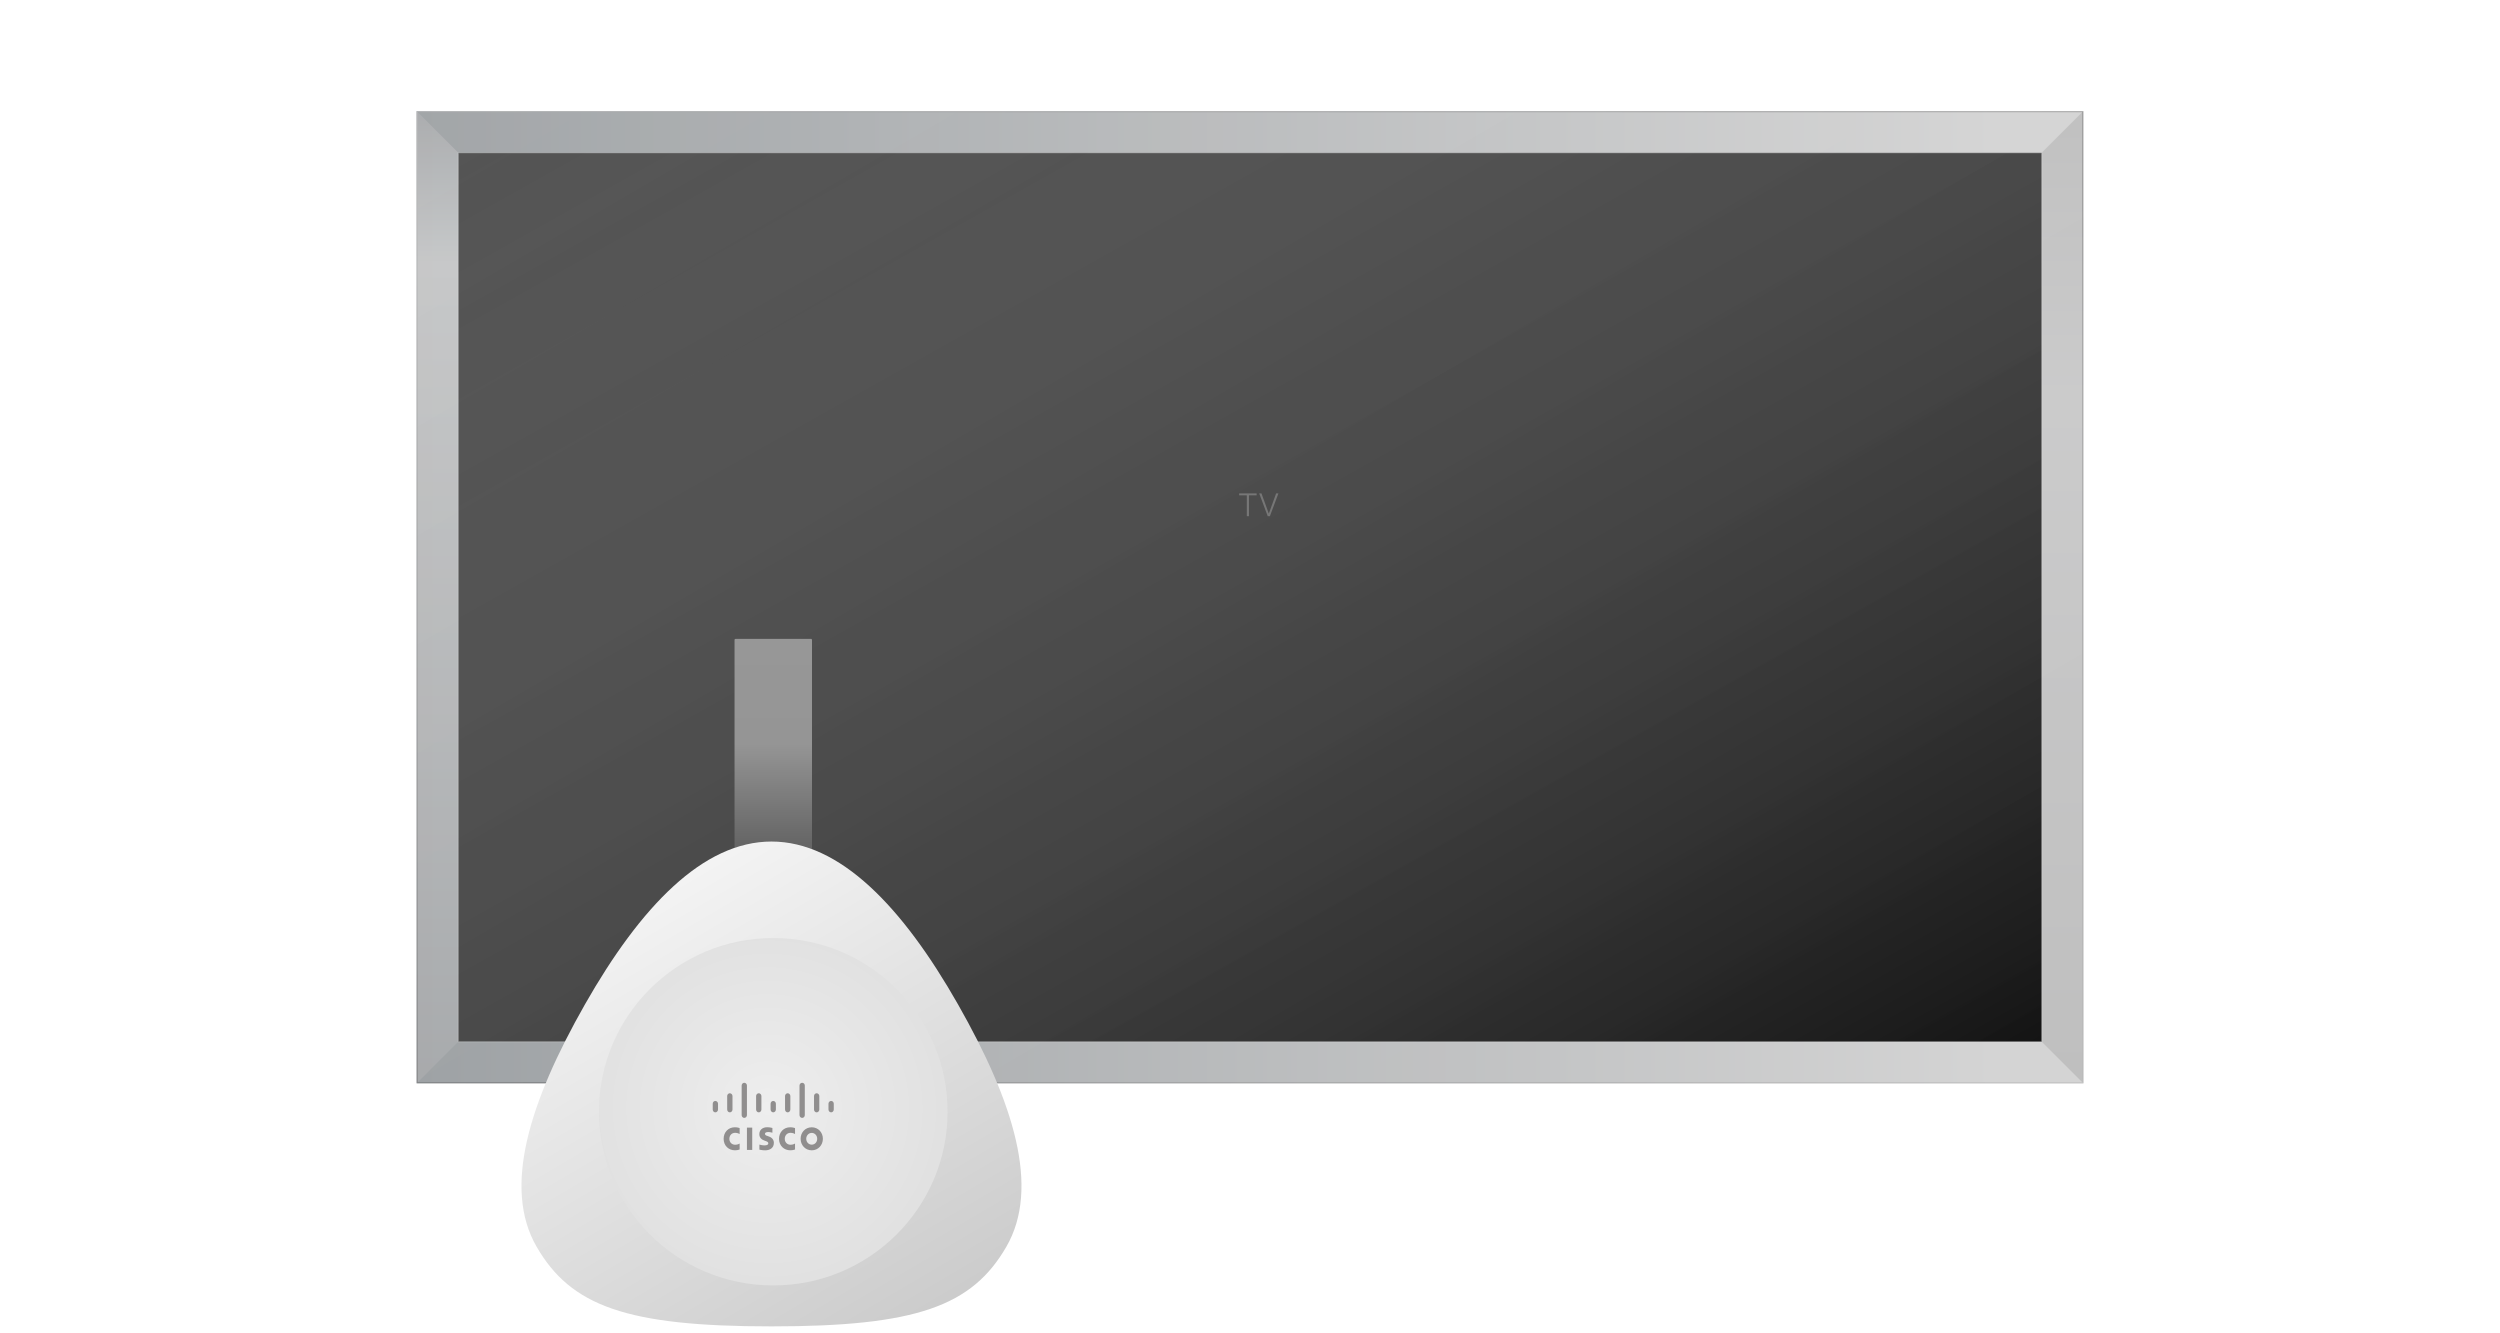 <svg width="1080" height="576" viewBox="0 0 1080 576" fill="none" xmlns="http://www.w3.org/2000/svg">
<g clip-path="url(#clip0_23746_2133)">
<g clip-path="url(#clip1_23746_2133)">
<rect x="180" y="48" width="720" height="420" fill="url(#paint0_linear_23746_2133)"/>
<path opacity="0.2" fill-rule="evenodd" clip-rule="evenodd" d="M882 66L900 48V468L882 450V66Z" fill="url(#paint1_linear_23746_2133)"/>
<path opacity="0.6" fill-rule="evenodd" clip-rule="evenodd" d="M198 66L180 48V468L198 450V66Z" fill="url(#paint2_linear_23746_2133)"/>
<rect x="180.25" y="48.25" width="719.5" height="419.5" stroke="black" stroke-opacity="0.24" stroke-width="0.5"/>
<rect x="180.25" y="48.25" width="719.5" height="419.5" stroke="url(#paint3_linear_23746_2133)" stroke-width="0.5"/>
<rect x="198" y="66" width="684" height="384" fill="#222222"/>
<rect x="198" y="66" width="684" height="384" fill="url(#paint4_linear_23746_2133)"/>
<rect x="198" y="66" width="684" height="384" stroke="white" stroke-opacity="0.24" stroke-width="0.5"/>
<rect x="180" y="48" width="720" height="420" fill="url(#paint5_linear_23746_2133)"/>
<path d="M539.553 223H538.623V213.983H535.314V213.136H542.861V213.983H539.553V223ZM548.59 223H547.66L543.969 213.136H544.953L548.077 221.776H548.166L551.29 213.136H552.274L548.59 223Z" fill="white" fill-opacity="0.24"/>
</g>
<g filter="url(#filter0_ii_23746_2133)">
<rect x="317.32" y="276" width="33.467" height="100.05" rx="0.417" fill="url(#paint6_linear_23746_2133)"/>
</g>
<path fill-rule="evenodd" clip-rule="evenodd" d="M413.871 433.905C389.875 391.705 362.88 363.545 333.282 363.545C303.684 363.545 276.689 391.705 252.693 433.905C228.697 476.101 217.042 513.091 231.839 538.633C246.635 564.175 270.531 573 333.282 573C396.033 573 419.924 564.175 434.721 538.633C449.522 513.091 437.867 476.101 413.871 433.905" fill="url(#paint7_linear_23746_2133)"/>
<path fill-rule="evenodd" clip-rule="evenodd" d="M409.351 480.268C409.351 521.71 375.636 555.306 334.049 555.306C292.462 555.306 258.748 521.71 258.748 480.268C258.748 438.827 292.462 405.23 334.049 405.23C375.636 405.23 409.351 438.827 409.351 480.268" fill="url(#paint8_radial_23746_2133)"/>
<path fill-rule="evenodd" clip-rule="evenodd" d="M322.676 496.757H324.962V487.13H322.676V496.757ZM343.453 489.898C343.37 489.869 342.626 489.373 341.524 489.373C340.036 489.373 339.017 490.481 339.017 491.969C339.017 493.399 340.009 494.536 341.524 494.536C342.599 494.536 343.37 494.069 343.453 494.011V496.578C343.177 496.695 342.378 496.928 341.359 496.928C338.797 496.928 336.537 495.032 336.537 491.969C336.537 489.081 338.576 486.981 341.359 486.981C342.433 486.981 343.232 487.243 343.453 487.331V489.898ZM319.525 489.898C319.442 489.869 318.699 489.373 317.597 489.373C316.109 489.373 315.089 490.481 315.089 491.969C315.089 493.399 316.081 494.536 317.597 494.536C318.671 494.536 319.442 494.069 319.525 494.011V496.578C319.25 496.695 318.478 496.928 317.459 496.928C314.869 496.928 312.61 495.032 312.61 491.969C312.61 489.081 314.649 486.981 317.459 486.981C318.533 486.981 319.332 487.243 319.525 487.331V489.898ZM350.662 489.414C349.312 489.414 348.293 490.581 348.293 491.952C348.293 493.352 349.312 494.49 350.662 494.49C352.04 494.49 353.032 493.352 353.032 491.952C353.032 490.581 352.04 489.414 350.662 489.414M355.483 491.948C355.483 494.691 353.471 496.937 350.661 496.937C347.878 496.937 345.867 494.691 345.867 491.948C345.867 489.206 347.878 486.989 350.661 486.989C353.471 486.989 355.483 489.206 355.483 491.948M333.679 489.327C333.652 489.327 332.688 489.035 331.889 489.035C330.952 489.035 330.456 489.356 330.456 489.823C330.456 490.406 331.145 490.61 331.53 490.727L332.137 490.96C333.652 491.456 334.313 492.536 334.313 493.703C334.313 496.124 332.329 496.941 330.566 496.941C329.326 496.941 328.197 496.678 328.059 496.649V494.461C328.279 494.519 329.244 494.811 330.235 494.811C331.393 494.811 331.916 494.461 331.916 493.907C331.916 493.44 331.448 493.148 330.869 492.973C330.759 492.915 330.539 492.857 330.401 492.798C329.106 492.361 328.031 491.573 328.031 489.968C328.031 488.189 329.326 486.964 331.448 486.964C332.55 486.964 333.597 487.255 333.679 487.285V489.327ZM310.185 476.804C310.185 476.133 309.634 475.608 309.028 475.608C308.394 475.608 307.898 476.133 307.898 476.804V479.313C307.898 479.984 308.394 480.538 309.028 480.538C309.634 480.538 310.185 479.984 310.185 479.313V476.804ZM316.431 473.483C316.431 472.841 315.908 472.287 315.274 472.287C314.668 472.287 314.144 472.841 314.144 473.483V479.318C314.144 479.989 314.668 480.543 315.274 480.543C315.908 480.543 316.431 479.989 316.431 479.318V473.483ZM322.678 468.958C322.678 468.287 322.154 467.762 321.521 467.762C320.915 467.762 320.391 468.287 320.391 468.958V481.735C320.391 482.377 320.915 482.931 321.521 482.931C322.154 482.931 322.678 482.377 322.678 481.735V468.958ZM328.925 473.483C328.925 472.841 328.401 472.287 327.795 472.287C327.162 472.287 326.638 472.841 326.638 473.483V479.318C326.638 479.989 327.162 480.543 327.795 480.543C328.401 480.543 328.925 479.989 328.925 479.318V473.483ZM335.181 476.804C335.181 476.133 334.658 475.608 334.024 475.608C333.418 475.608 332.895 476.133 332.895 476.804V479.313C332.895 479.984 333.418 480.538 334.024 480.538C334.658 480.538 335.181 479.984 335.181 479.313V476.804ZM341.427 473.483C341.427 472.841 340.904 472.287 340.27 472.287C339.664 472.287 339.14 472.841 339.14 473.483V479.318C339.14 479.989 339.664 480.543 340.27 480.543C340.904 480.543 341.427 479.989 341.427 479.318V473.483ZM347.674 468.958C347.674 468.287 347.178 467.762 346.544 467.762C345.911 467.762 345.387 468.287 345.387 468.958V481.735C345.387 482.377 345.911 482.931 346.544 482.931C347.178 482.931 347.674 482.377 347.674 481.735V468.958ZM353.943 473.483C353.943 472.841 353.42 472.287 352.786 472.287C352.152 472.287 351.656 472.841 351.656 473.483V479.318C351.656 479.989 352.152 480.543 352.786 480.543C353.42 480.543 353.943 479.989 353.943 479.318V473.483ZM360.19 476.804C360.19 476.133 359.667 475.608 359.06 475.608C358.427 475.608 357.903 476.133 357.903 476.804V479.313C357.903 479.984 358.427 480.538 359.06 480.538C359.667 480.538 360.19 479.984 360.19 479.313V476.804Z" fill="#908E8E"/>
</g>
<defs>
<filter id="filter0_ii_23746_2133" x="317.32" y="276" width="33.467" height="100.051" filterUnits="userSpaceOnUse" color-interpolation-filters="sRGB">
<feFlood flood-opacity="0" result="BackgroundImageFix"/>
<feBlend mode="normal" in="SourceGraphic" in2="BackgroundImageFix" result="shape"/>
<feColorMatrix in="SourceAlpha" type="matrix" values="0 0 0 0 0 0 0 0 0 0 0 0 0 0 0 0 0 0 127 0" result="hardAlpha"/>
<feOffset/>
<feGaussianBlur stdDeviation="0.5"/>
<feComposite in2="hardAlpha" operator="arithmetic" k2="-1" k3="1"/>
<feColorMatrix type="matrix" values="0 0 0 0 0 0 0 0 0 0 0 0 0 0 0 0 0 0 0.24 0"/>
<feBlend mode="normal" in2="shape" result="effect1_innerShadow_23746_2133"/>
<feColorMatrix in="SourceAlpha" type="matrix" values="0 0 0 0 0 0 0 0 0 0 0 0 0 0 0 0 0 0 127 0" result="hardAlpha"/>
<feOffset/>
<feGaussianBlur stdDeviation="0.5"/>
<feComposite in2="hardAlpha" operator="arithmetic" k2="-1" k3="1"/>
<feColorMatrix type="matrix" values="0 0 0 0 1 0 0 0 0 1 0 0 0 0 1 0 0 0 0.32 0"/>
<feBlend mode="normal" in2="effect1_innerShadow_23746_2133" result="effect2_innerShadow_23746_2133"/>
</filter>
<linearGradient id="paint0_linear_23746_2133" x1="180" y1="247.27" x2="863.21" y2="247.27" gradientUnits="userSpaceOnUse">
<stop stop-color="#9A9EA1"/>
<stop offset="1" stop-color="#D3D3D3"/>
</linearGradient>
<linearGradient id="paint1_linear_23746_2133" x1="882" y1="48" x2="882" y2="468" gradientUnits="userSpaceOnUse">
<stop stop-color="#666666"/>
<stop offset="0.294" stop-color="#A0A0A2"/>
<stop offset="1" stop-color="#696969"/>
</linearGradient>
<linearGradient id="paint2_linear_23746_2133" x1="189" y1="48" x2="189" y2="468" gradientUnits="userSpaceOnUse">
<stop stop-color="#AAABAD"/>
<stop offset="0.157" stop-color="#DCDCDC"/>
<stop offset="1" stop-color="#AAABAD"/>
</linearGradient>
<linearGradient id="paint3_linear_23746_2133" x1="-180" y1="258" x2="185.596" y2="884.736" gradientUnits="userSpaceOnUse">
<stop stop-color="white" stop-opacity="0.4"/>
<stop offset="0.542" stop-color="white" stop-opacity="0.01"/>
<stop offset="1" stop-color="white" stop-opacity="0.4"/>
</linearGradient>
<linearGradient id="paint4_linear_23746_2133" x1="-144" y1="258" x2="183.834" y2="841.953" gradientUnits="userSpaceOnUse">
<stop stop-color="white" stop-opacity="0.16"/>
<stop offset="1" stop-opacity="0.5"/>
</linearGradient>
<linearGradient id="paint5_linear_23746_2133" x1="-180" y1="258" x2="185.596" y2="884.736" gradientUnits="userSpaceOnUse">
<stop stop-color="white" stop-opacity="0.08"/>
<stop offset="1" stop-color="white" stop-opacity="0.01"/>
</linearGradient>
<linearGradient id="paint6_linear_23746_2133" x1="319.18" y1="276" x2="319.18" y2="364.932" gradientUnits="userSpaceOnUse">
<stop stop-color="#979797"/>
<stop offset="0.511" stop-color="#959595"/>
<stop offset="0.991" stop-color="#666666"/>
</linearGradient>
<linearGradient id="paint7_linear_23746_2133" x1="149.928" y1="413.932" x2="286.373" y2="645.949" gradientUnits="userSpaceOnUse">
<stop stop-color="#FBFBFB"/>
<stop offset="1" stop-color="#CACACA"/>
</linearGradient>
<radialGradient id="paint8_radial_23746_2133" cx="0" cy="0" r="1" gradientUnits="userSpaceOnUse" gradientTransform="translate(331.652 478.874) rotate(-149.451) scale(75.637 75.509)">
<stop stop-color="#EEEEEE"/>
<stop offset="1" stop-color="#E1E1E1"/>
</radialGradient>
<clipPath id="clip0_23746_2133">
<rect width="1080" height="576" fill="white"/>
</clipPath>
<clipPath id="clip1_23746_2133">
<rect width="720" height="420" fill="white" transform="translate(180 48)"/>
</clipPath>
</defs>
</svg>
